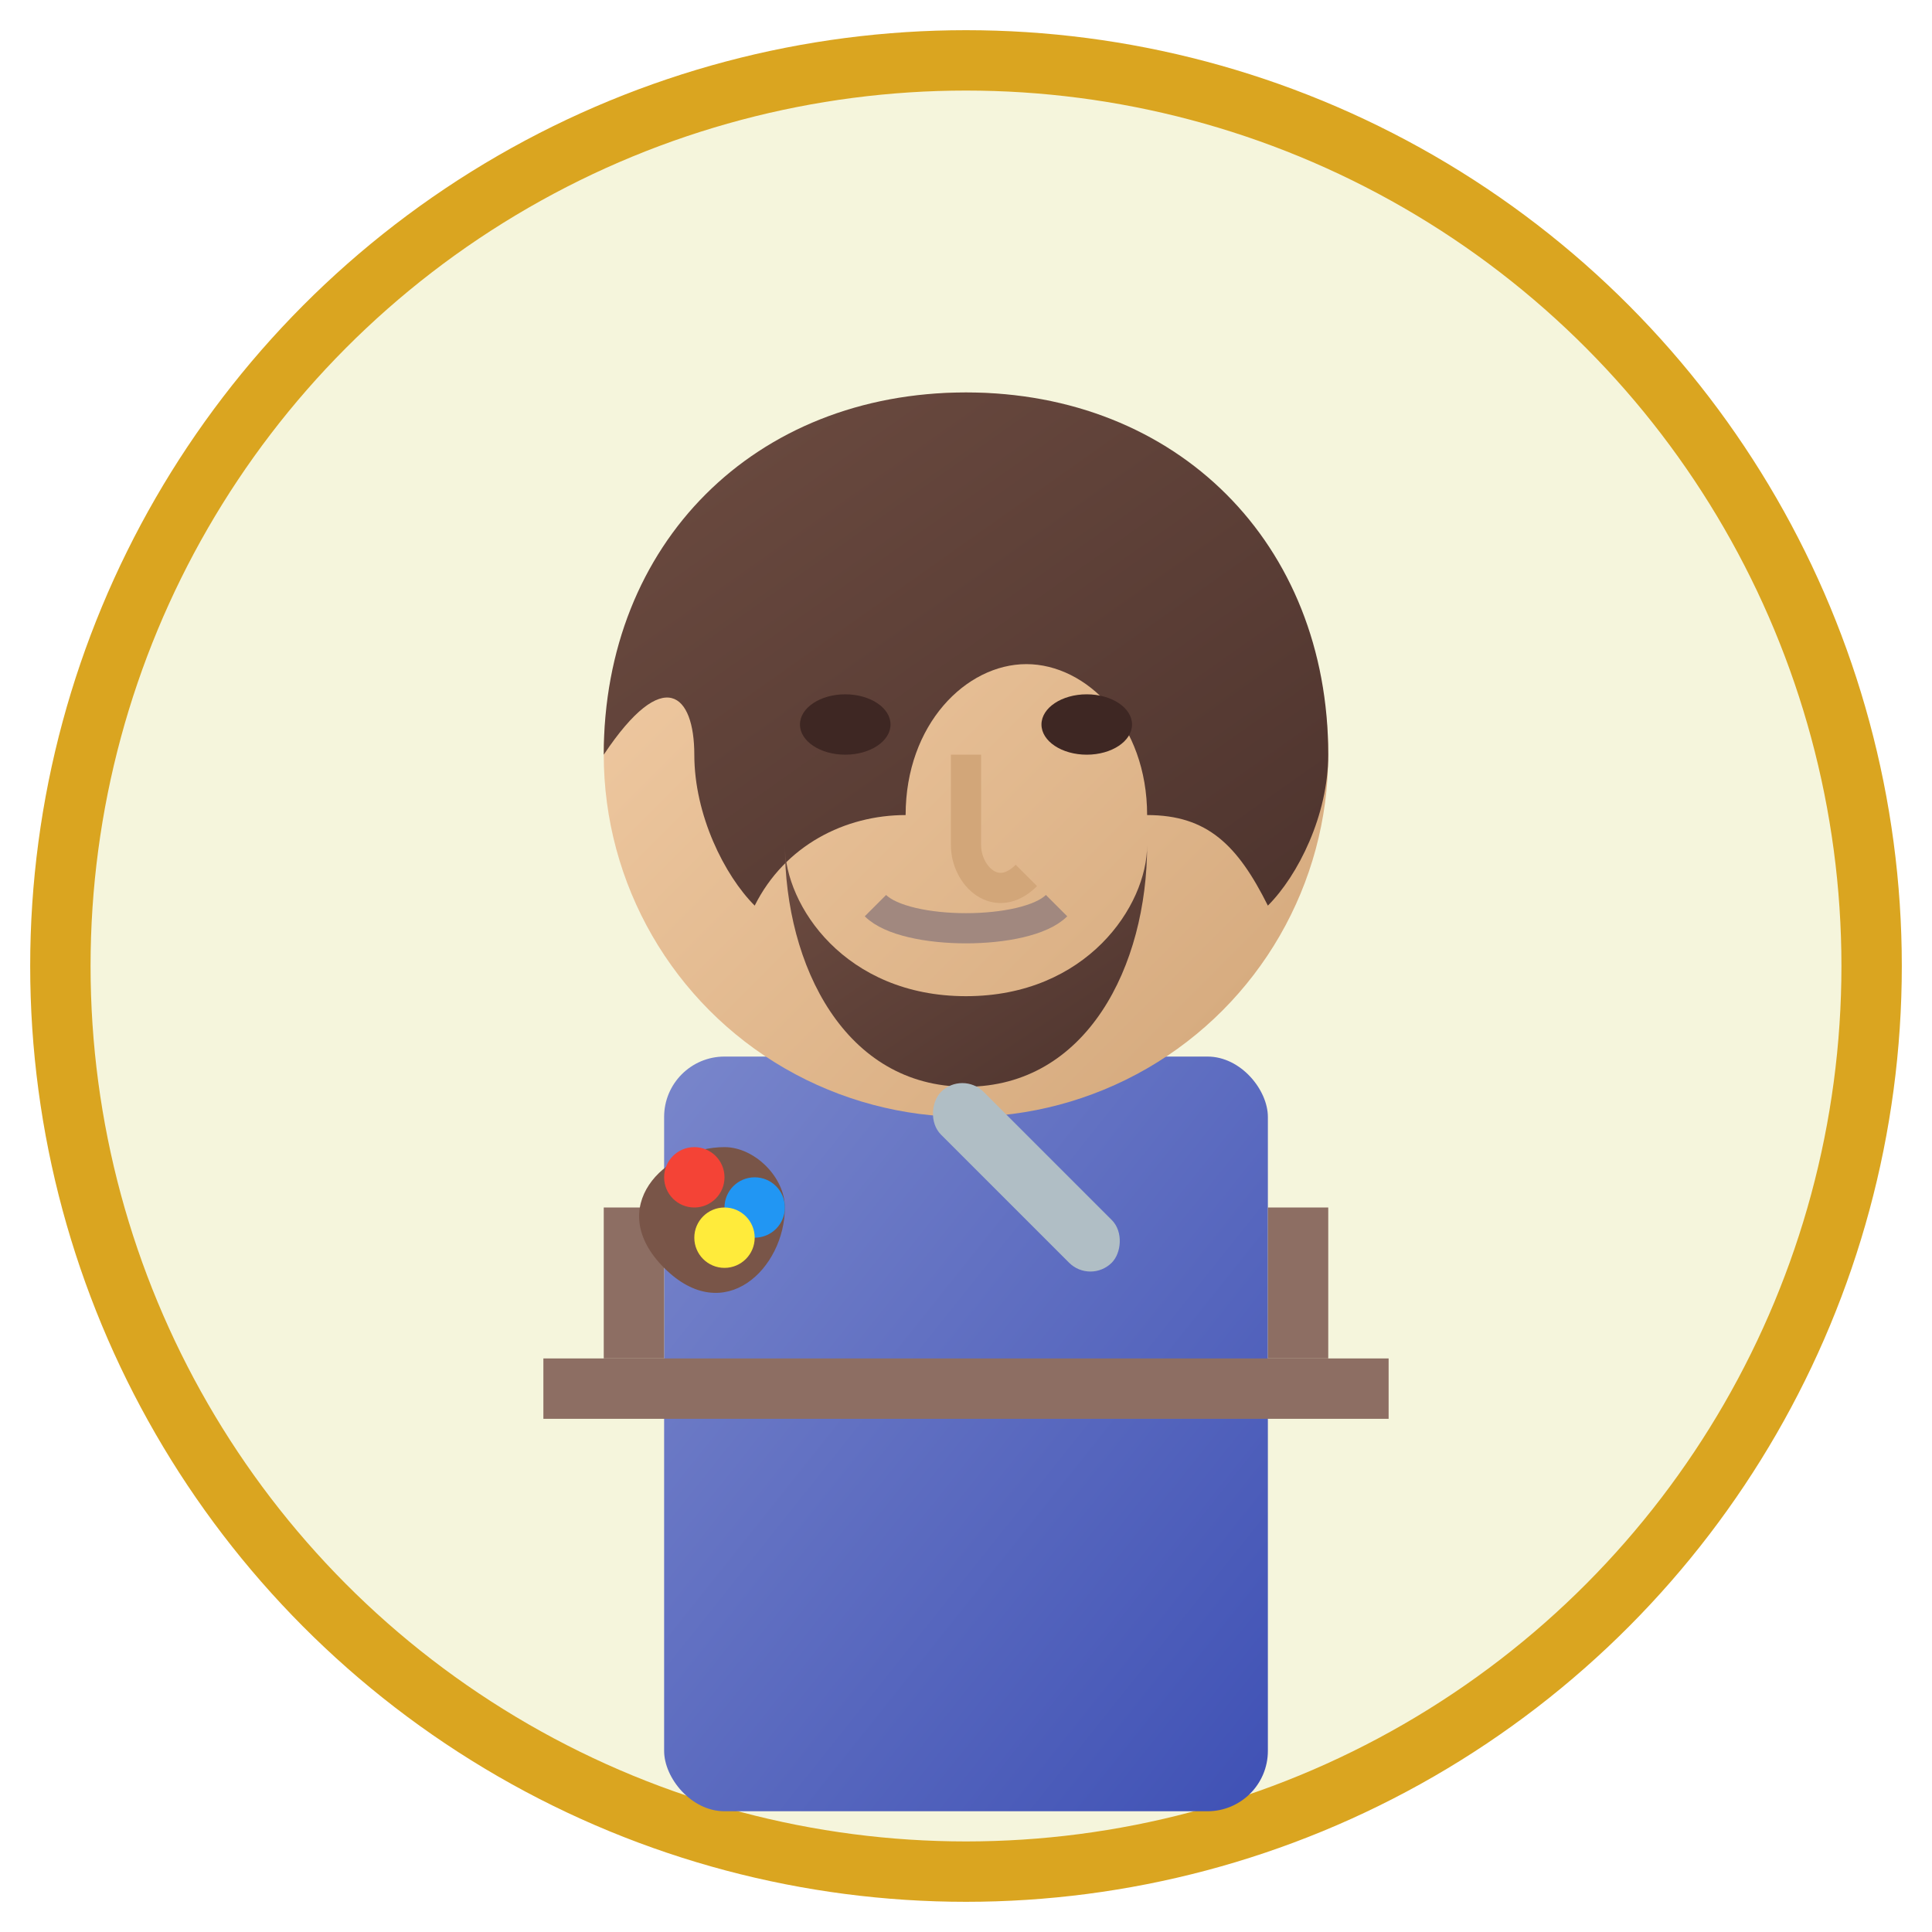 <svg xmlns="http://www.w3.org/2000/svg" width="64" height="64" viewBox="0 0 64 64">
  <defs>
    <linearGradient id="skin" x1="0%" y1="0%" x2="100%" y2="100%">
      <stop offset="0%" stop-color="#f5d0a9" />
      <stop offset="100%" stop-color="#d2a679" />
    </linearGradient>
    <linearGradient id="hair" x1="0%" y1="0%" x2="100%" y2="100%">
      <stop offset="0%" stop-color="#6d4c41" />
      <stop offset="100%" stop-color="#4e342e" />
    </linearGradient>
    <linearGradient id="beard" x1="0%" y1="0%" x2="100%" y2="100%">
      <stop offset="0%" stop-color="#6d4c41" />
      <stop offset="100%" stop-color="#4e342e" />
    </linearGradient>
    <linearGradient id="clothes" x1="0%" y1="0%" x2="100%" y2="100%">
      <stop offset="0%" stop-color="#7986cb" />
      <stop offset="100%" stop-color="#3f51b5" />
    </linearGradient>
  </defs>
  
  <!-- Background -->
  <circle cx="32" cy="32" r="30" fill="#f5f5dc" stroke="#daa520" stroke-width="2" />
  
  <!-- Body -->
  <rect x="22" y="35" width="20" height="25" rx="2" fill="url(#clothes)" />
  
  <!-- Head -->
  <circle cx="32" cy="25" r="12" fill="url(#skin)" />
  
  <!-- Hair -->
  <path d="M20,25 C20,18 25,13 32,13 C39,13 44,18 44,25 C44,27 43,29 42,30 C41,28 40,27 38,27 C38,24 36,22 34,22 C32,22 30,24 30,27 C28,27 26,28 25,30 C24,29 23,27 23,25 C23,23 22,22 20,25 Z" fill="url(#hair)" />
  
  <!-- Beard -->
  <path d="M26,28 C26,32 28,36 32,36 C36,36 38,32 38,28 C38,30 36,33 32,33 C28,33 26,30 26,28 Z" fill="url(#beard)" />
  
  <!-- Eyes -->
  <ellipse cx="28" cy="24" rx="1.5" ry="1" fill="#3e2723" />
  <ellipse cx="36" cy="24" rx="1.5" ry="1" fill="#3e2723" />
  
  <!-- Nose -->
  <path d="M32,25 L32,28 C32,29 33,30 34,29" fill="none" stroke="#d2a679" stroke-width="1" />
  
  <!-- Mouth -->
  <path d="M29,30 C30,31 34,31 35,30" fill="none" stroke="#a1887f" stroke-width="1" />
  
  <!-- Sculptor's Tools -->
  <rect x="18" y="45" width="28" height="2" fill="#8d6e63" />
  <path d="M20,45 L20,40 L22,40 L22,45 Z" fill="#8d6e63" />
  <path d="M44,45 L44,40 L42,40 L42,45 Z" fill="#8d6e63" />
  
  <!-- Chisel -->
  <rect x="30" y="38" width="8" height="2" rx="1" fill="#b0bec5" transform="rotate(45, 34, 39)" />
  
  <!-- Palette -->
  <path d="M24,38 C22,38 20,40 22,42 C24,44 26,42 26,40 C26,39 25,38 24,38 Z" fill="#795548" />
  <circle cx="23" cy="39" r="1" fill="#f44336" />
  <circle cx="25" cy="40" r="1" fill="#2196f3" />
  <circle cx="24" cy="41" r="1" fill="#ffeb3b" />
</svg> 